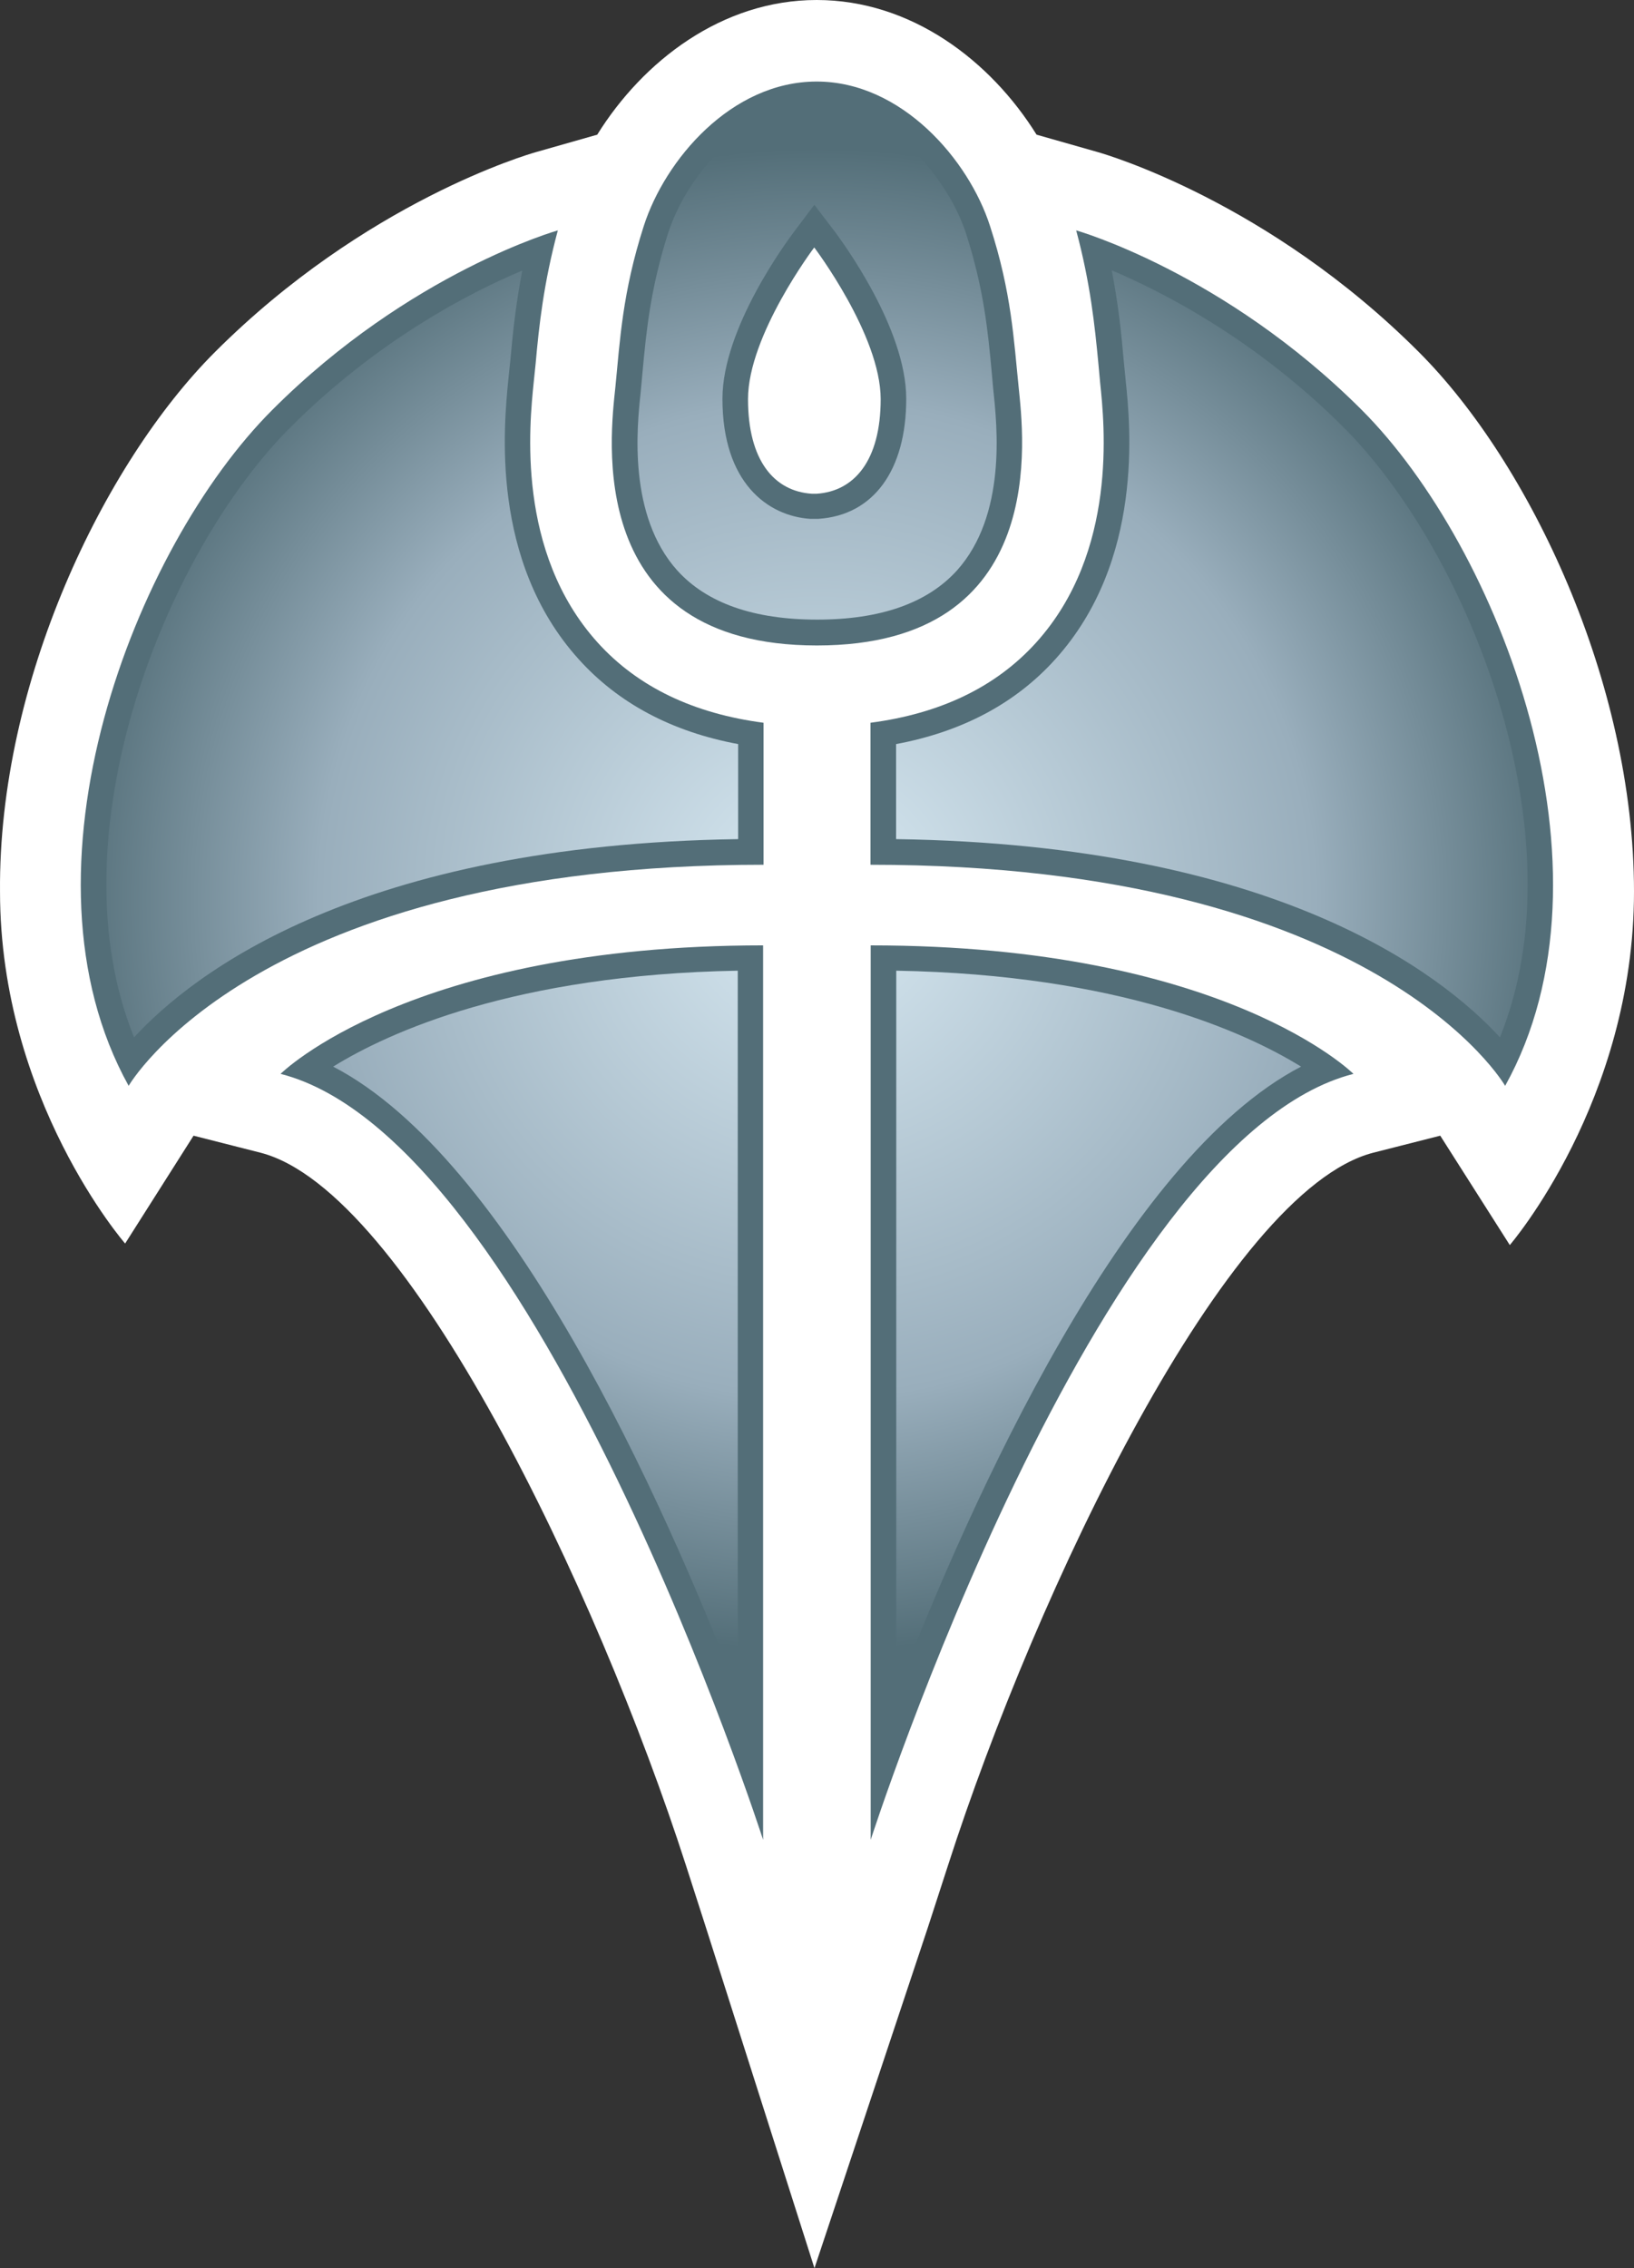 <?xml version="1.0" encoding="UTF-8" standalone="no"?>
<svg
   xmlns="http://www.w3.org/2000/svg"   version="1.1"
   width="600"
   height="832.628">
  <rect width="100%" height="100%" fill="#333333" stroke="none"/>
  <defs
     id="defs3807">
    <radialGradient
       cx="0"
       cy="0"
       r="1"
       fx="0"
       fy="0"
       id="radialGradient314"
       gradientUnits="userSpaceOnUse"
       gradientTransform="matrix(13.282,0,0,-13.282,135.126,487.847)"
       spreadMethod="pad">
      <stop
         style="stop-color:#d9eaf3"
         offset="0" />
      <stop
         style="stop-color:#99aebc"
         offset="0.663" />
      <stop
         style="stop-color:#536e78"
         offset="1" />
    </radialGradient>
  </defs>
  <path
     d="M 600,327.285 C 600,250.455 561.699,169.939 521.046,129.286 465.759,73.917 405.748,56.598 403.229,55.869 L 380.623,49.437 C 363.783,22.377 334.683,0 299.879,0 265.158,0 236.141,22.377 219.301,49.437 l -22.606,6.432 c -2.519,0.728 -62.447,18.047 -117.817,73.417 -40.736,40.736 -79.516,121.231 -78.871,197.999 0,76.435 45.94,129.203 45.94,129.203 l 25.125,-39.591 24.563,6.245 C 149.694,436.984 219.468,584.318 251.816,684.566 l 7.41,23.022 39.841,125.04 41.631,-125.04 7.473,-23.022 C 380.457,584.318 450.314,436.984 504.289,423.142 l 24.563,-6.245 25.541,40.154 c 0,0 45.607,-52.851 45.607,-129.765"
     id="path308"
     style="fill:#ffffff" />
  <path
     d="m 299.879,181.242 0,0 c -0.333,0 -0.563,0 -0.896,0 -0.25,0 -0.561,0 -0.894,0 l 0,0 c -13.822,-0.896 -23.418,-12.198 -23.418,-34.721 0,-23.48 24.313,-55.682 24.313,-55.682 0,0 24.396,32.202 24.396,55.682 0,22.523 -9.679,33.826 -23.501,34.721 m 74.166,-39.113 C 372.255,124.749 371.443,107.347 363.554,83.034 355.748,58.638 331.019,29.933 299.879,29.933 c -31.307,0 -55.703,28.705 -63.509,53.101 -7.806,24.313 -8.701,41.715 -10.408,59.096 -1.79,17.402 -12.115,94.816 74,94.816 86.115,0 75.79,-77.414 74.083,-94.816 m 21.128,-57.555 c 5.204,19.359 6.828,34.97 8.139,48.792 l 0.646,7.057 c 1.624,15.383 6.515,62.135 -23.418,95.378 -14.883,16.507 -35.449,26.186 -60.907,29.517 l 0,52.123 c 186.363,0 233.053,81.16 233.053,81.16 43.9,-79.037 -2.206,-197.666 -52.705,-248.165 C 449.42,99.936 395.174,84.574 395.174,84.574 m 101.81,309.634 C 402.501,418.354 319.717,675.387 319.717,675.387 l 0,-328.347 c 130.015,0 177.267,47.168 177.267,47.168 M 100.028,150.435 C 49.446,200.934 3.339,319.563 47.24,398.6 c 0,0 46.69,-81.16 233.136,-81.16 l 0,-52.123 c -25.458,-3.331 -46.107,-13.01 -60.99,-29.517 -29.933,-33.243 -24.958,-79.995 -23.418,-95.378 l 0.728,-7.057 c 1.229,-13.822 2.935,-29.433 8.139,-48.792 0,0 -54.329,15.362 -104.807,65.861 m 180.181,196.604 0,328.347 c 0,0 -82.784,-257.032 -177.183,-281.179 0,0 47.252,-47.168 177.183,-47.168"
     id="path310"
     style="fill:#536e78" />
  <g
     transform="matrix(20.816,0,0,-20.816,-2512.761,10485.352)"
     id="g312">
    <path
       d="m 132.496,499.598 c -0.312,-0.985 -0.383,-1.731 -0.449,-2.446 l 0,0 -0.035,-0.379 c -0.063,-0.585 -0.223,-2.148 0.648,-3.117 l 0,0 c 0.524,-0.578 1.352,-0.867 2.469,-0.867 l 0,0 c 1.113,0 1.941,0.289 2.465,0.867 l 0,0 c 0.875,0.977 0.711,2.535 0.64,3.192 l 0,0 -0.027,0.304 c -0.066,0.715 -0.137,1.461 -0.453,2.446 l 0,0 c -0.301,0.929 -1.316,2.238 -2.633,2.238 l 0,0 c -1.234,0 -2.273,-1.156 -2.625,-2.238 m 2.508,-5.032 c -0.746,0.051 -1.547,0.633 -1.547,2.118 l 0,0 c 0,1.246 1.137,2.777 1.266,2.949 l 0,0 0.355,0.472 0.36,-0.472 c 0.128,-0.172 1.261,-1.703 1.261,-2.949 l 0,0 c 0,-1.262 -0.578,-2.055 -1.551,-2.118 l 0,0 -0.113,0 -0.031,0 z m 5.531,2.797 0.035,-0.355 c 0.082,-0.789 0.325,-3.18 -1.238,-4.914 l 0,0 c -0.699,-0.778 -1.644,-1.282 -2.812,-1.5 l 0,0 0,-1.676 c 6.691,-0.098 9.613,-2.363 10.652,-3.496 l 0,0 c 1.437,3.543 -0.535,8.535 -2.758,10.758 l 0,0 c -1.539,1.539 -3.168,2.379 -4.09,2.769 l 0,0 c 0.117,-0.601 0.172,-1.125 0.211,-1.586 m -14.699,-1.183 c -2.223,-2.223 -4.195,-7.215 -2.758,-10.758 l 0,0 c 1.043,1.133 3.961,3.398 10.656,3.496 l 0,0 0,1.676 c -1.172,0.218 -2.117,0.722 -2.816,1.5 l 0,0 c -1.563,1.734 -1.316,4.125 -1.238,4.929 l 0,0 0.035,0.336 c 0.043,0.481 0.097,0.996 0.211,1.586 l 0,0 c -0.922,-0.386 -2.551,-1.226 -4.09,-2.765 m 10.687,-22.321 c 1.329,3.434 4.016,9.426 7.141,11.047 l 0,0 c -0.976,0.602 -3.195,1.621 -7.141,1.692 l 0,0 0,-12.739 z m -9.933,11.047 c 3.125,-1.621 5.808,-7.613 7.137,-11.047 l 0,0 0,12.739 c -3.942,-0.071 -6.165,-1.09 -7.137,-1.692"
       id="path322"
       style="fill:url(#radialGradient314)" />
  </g>
</svg>

